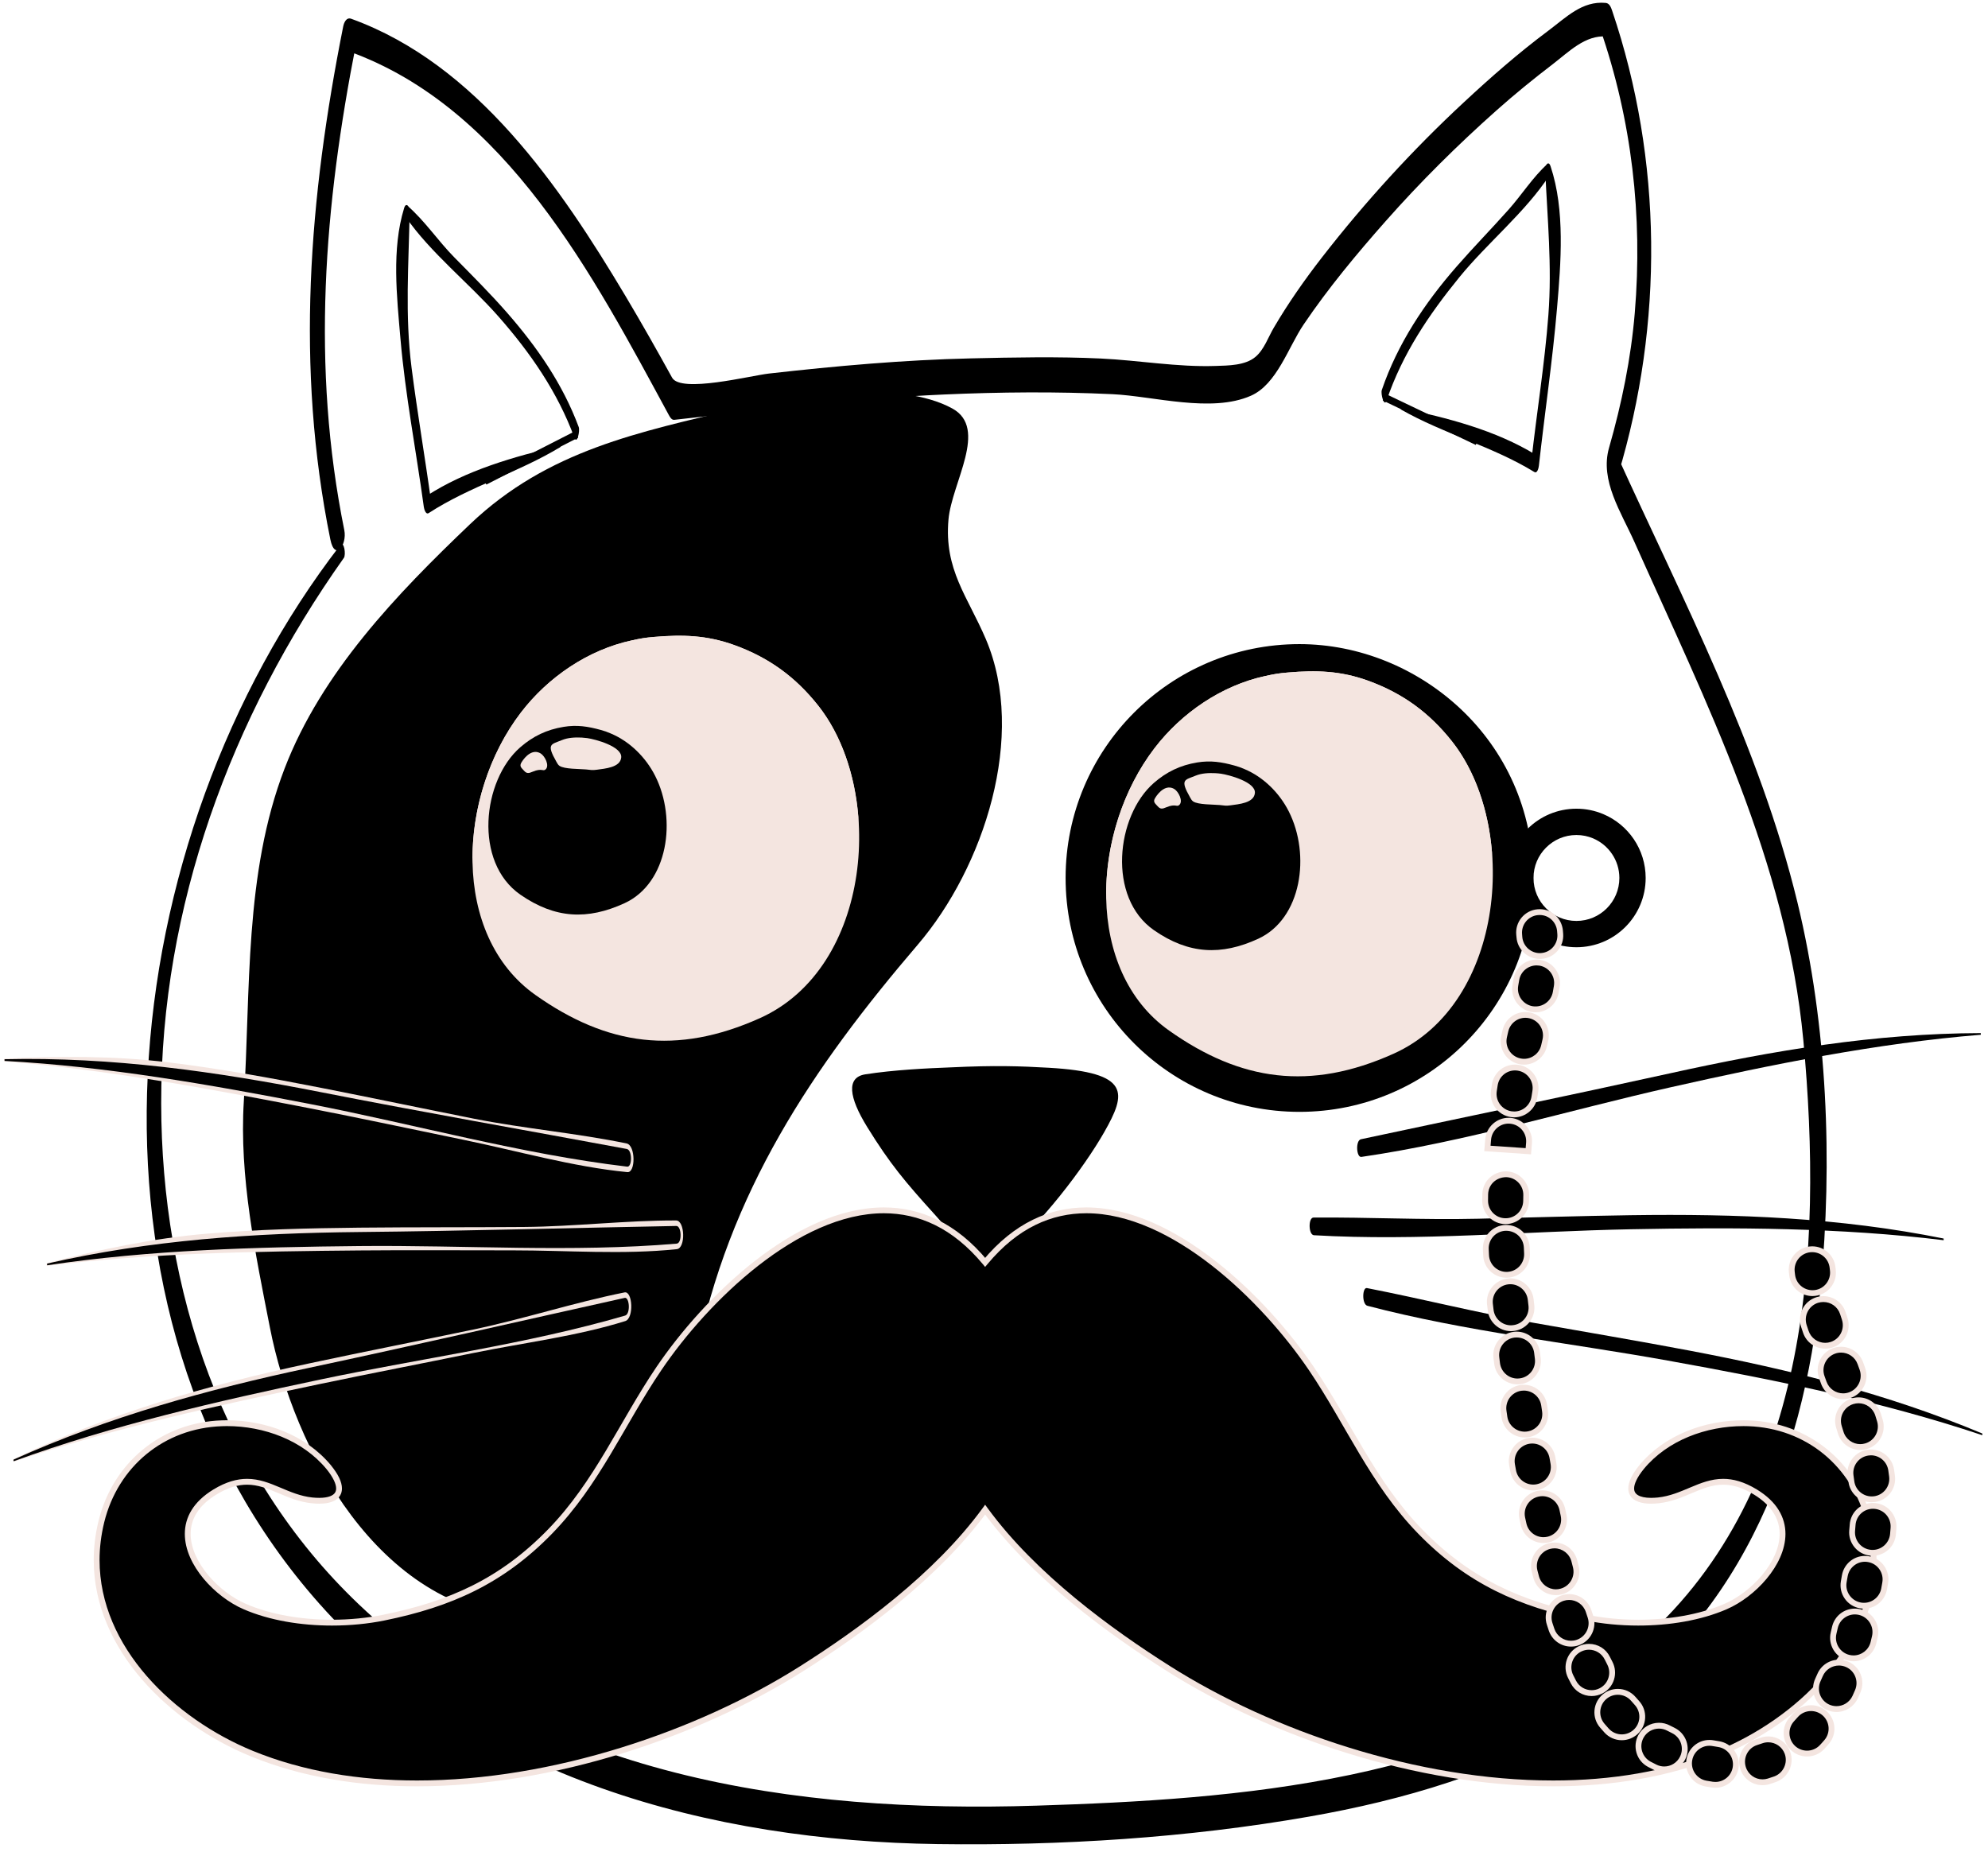 <svg xmlns="http://www.w3.org/2000/svg" xmlns:xlink="http://www.w3.org/1999/xlink" width="497" zoomAndPan="magnify" viewBox="0 0 372.75 347.25" height="463" preserveAspectRatio="xMidYMid meet" version="1.0"><defs><clipPath id="2fa1585b28"><path d="M 27 0.184 L 343 0.184 L 343 346 L 27 346 Z M 27 0.184 " clip-rule="nonzero"/></clipPath><clipPath id="89e19b8bf7"><path d="M 0.523 198 L 119 198 L 119 220 L 0.523 220 Z M 0.523 198 " clip-rule="nonzero"/></clipPath><clipPath id="a0ab26f53c"><path d="M 0.523 198 L 119 198 L 119 219 L 0.523 219 Z M 0.523 198 " clip-rule="nonzero"/></clipPath><clipPath id="432e140d1c"><path d="M 254 193 L 371.969 193 L 371.969 217 L 254 217 Z M 254 193 " clip-rule="nonzero"/></clipPath><clipPath id="b62f40d825"><path d="M 255 241 L 371.969 241 L 371.969 270 L 255 270 Z M 255 241 " clip-rule="nonzero"/></clipPath><clipPath id="588f71ddaf"><path d="M 210.57 169.711 L 223.574 169.711 L 223.574 183.059 L 210.57 183.059 Z M 210.57 169.711 " clip-rule="nonzero"/></clipPath><clipPath id="6d9b868173"><path d="M 217.07 169.711 L 230.078 169.711 L 230.078 183.059 L 217.07 183.059 Z M 217.07 169.711 " clip-rule="nonzero"/></clipPath><clipPath id="8aa286088d"><path d="M 224.508 173.75 L 237.512 173.75 L 237.512 187.094 L 224.508 187.094 Z M 224.508 173.75 " clip-rule="nonzero"/></clipPath><clipPath id="26ea19dd5f"><path d="M 231.324 173.75 L 244.328 173.75 L 244.328 187.094 L 231.324 187.094 Z M 231.324 173.75 " clip-rule="nonzero"/></clipPath><clipPath id="bbb9fb1755"><path d="M 241.934 173.105 L 254.941 173.105 L 254.941 186.449 L 241.934 186.449 Z M 241.934 173.105 " clip-rule="nonzero"/></clipPath><clipPath id="0c68b6cf61"><path d="M 248.438 169.711 L 261.441 169.711 L 261.441 183.059 L 248.438 183.059 Z M 248.438 169.711 " clip-rule="nonzero"/></clipPath><clipPath id="fd5b33fdd0"><path d="M 258.965 164.242 L 271.969 164.242 L 271.969 177.59 L 258.965 177.59 Z M 258.965 164.242 " clip-rule="nonzero"/></clipPath><clipPath id="b38c9e07fe"><path d="M 265.469 157.57 L 278.473 157.57 L 278.473 170.918 L 265.469 170.918 Z M 265.469 157.57 " clip-rule="nonzero"/></clipPath></defs><path fill="#000000" d="M 138.359 76.594 C 119.93 81.035 102.781 84.328 88.129 98.289 C 74.387 111.391 60.289 126.059 53.355 144.113 C 45.766 163.859 47.012 185.707 45.719 206.457 C 44.832 220.605 47.902 235.098 50.602 248.887 C 55.094 271.895 70.938 301.703 98.16 303.328 C 122.188 304.766 127.086 271.879 130.465 254.629 C 136.555 223.535 152.402 200.133 172.066 177.148 C 184.5 162.625 192.555 137.922 184.844 119.832 C 181.426 111.82 177.004 106.832 177.84 97.414 C 178.461 90.469 185.363 80.332 178.562 76.594 C 168.57 71.105 149.195 73.98 138.359 76.594 " fill-opacity="1" fill-rule="nonzero"/><g clip-path="url(#2fa1585b28)"><path fill="#000000" d="M 63.797 102.219 C 21.27 157.328 11.387 245.965 59.832 300.645 C 88.922 333.465 133.355 345.184 175.801 345.77 C 198.973 346.09 222.562 344.621 245.402 340.629 C 263.133 337.527 280.852 332.34 296.383 323.047 C 325.602 305.551 338.207 274.086 341.363 241.414 C 343.648 217.762 342.629 192.363 337.035 169.262 C 329.957 139.996 315.535 112.516 303.148 85.25 C 303.242 86.461 303.344 87.672 303.441 88.879 C 311.922 60.711 311.738 29.984 302.301 2.078 C 302.098 1.48 301.824 0.617 301.074 0.547 C 296.633 0.141 293.703 3.227 290.211 5.832 C 284.699 9.945 279.512 14.496 274.48 19.176 C 264.852 28.113 255.934 37.883 247.875 48.254 C 244.609 52.461 241.551 56.828 238.852 61.422 C 237.773 63.242 237.031 65.543 235.395 66.918 C 233.457 68.551 230.266 68.539 227.895 68.617 C 220.762 68.859 213.535 67.562 206.414 67.223 C 198.336 66.844 190.195 67.012 182.109 67.195 C 169.426 67.484 156.797 68.617 144.188 70.039 C 140.715 70.43 127.645 73.766 126.016 70.809 C 123.188 65.684 120.305 60.582 117.305 55.547 C 105.016 34.941 89.391 12.039 65.855 3.52 C 64.934 3.184 64.488 4.25 64.344 4.996 C 57.945 37.164 55.371 68.789 61.938 101.141 C 62.785 105.324 65.117 102.188 64.555 99.395 C 58.332 68.629 60.762 38.715 66.785 8.102 C 66.277 8.594 65.777 9.086 65.277 9.578 C 94.906 20.16 111.32 51.832 125.391 77.793 C 125.582 78.137 125.91 78.777 126.422 78.719 C 143.266 76.891 160.062 74.711 177.004 73.969 C 187.508 73.504 198.102 73.41 208.602 73.91 C 216.324 74.281 227.125 77.473 234.539 74.203 C 239.414 72.062 241.57 65.07 244.422 60.859 C 249.047 54.02 254.359 47.633 259.82 41.457 C 266.309 34.113 273.277 27.207 280.594 20.699 C 283.984 17.68 287.508 14.812 291.113 12.055 C 294.195 9.691 297.227 6.535 301.23 6.84 C 300.82 6.332 300.41 5.82 300.004 5.309 C 305.969 22.492 308.035 40.535 306.523 58.645 C 305.805 67.23 304.066 75.691 301.695 83.965 C 299.938 90.102 303.977 96.059 306.449 101.605 C 319.957 131.832 334.996 161.602 338.125 195.031 C 341.832 234.695 339.305 281.094 306.609 308.727 C 276.418 334.242 231.992 337.375 194.285 338.566 C 149.164 339.996 101.336 333.207 67.297 300.836 C 41.617 276.418 30.273 241.727 30.223 206.891 C 30.168 170.062 43.293 134.473 64.473 104.609 C 64.91 104 64.504 101.305 63.797 102.219 " fill-opacity="1" fill-rule="nonzero"/></g><path fill="#000000" d="M 196.66 200.207 C 191.27 199.898 186.609 199.734 178.297 200.133 C 173.828 200.301 167.523 200.609 162.238 201.441 C 158.652 202.008 159.145 205.723 162.605 211.324 C 166.871 218.238 169.773 221.664 175.188 227.641 C 183.117 236.406 182.777 239.551 187.602 235.73 C 195.129 229.754 203.359 218.754 207.039 212.285 C 211.215 204.953 212.078 201.094 196.66 200.207 " fill-opacity="1" fill-rule="nonzero"/><path fill="#000000" d="M 75.77 39.027 C 73.41 46.707 74.406 55.598 75.082 63.477 C 75.992 74.066 78.027 84.543 79.469 95.066 C 79.516 95.391 79.809 96.578 80.387 96.199 C 88.156 91.156 97.195 88.613 105.062 83.824 L 105.043 83.57 C 96.41 85.613 87.422 88.148 79.926 93.016 C 80.234 93.395 80.535 93.77 80.844 94.148 C 79.695 85.75 78.246 77.387 77.172 68.973 C 75.902 59.043 76.637 49.555 76.812 39.637 C 76.828 38.824 76.152 37.785 75.77 39.027 " fill-opacity="1" fill-rule="nonzero"/><path fill="#000000" d="M 76.039 40.637 C 80.734 47.43 87.949 53.078 93.445 59.328 C 99.438 66.129 104.555 73.523 107.699 82.07 C 108.203 83.434 108.77 80.777 108.512 80.074 C 105.508 72.012 100.738 65.121 95.109 58.672 C 91.934 55.039 88.5 51.625 85.117 48.188 C 82.086 45.102 79.617 41.363 76.371 38.559 C 75.812 38.078 75.793 40.277 76.039 40.637 " fill-opacity="1" fill-rule="nonzero"/><path fill="#000000" d="M 107.801 80.859 L 90.578 89.656 L 91.191 90.855 L 108.414 82.059 " fill-opacity="1" fill-rule="nonzero"/><path fill="#000000" d="M 289.727 31.863 C 290.133 41.066 291.02 49.801 290.324 59.047 C 289.633 68.223 288.137 77.324 287.125 86.469 C 287.41 86.078 287.699 85.684 287.984 85.289 C 280.371 80.629 271.34 78.332 262.668 76.508 L 262.656 76.77 C 270.664 81.344 279.773 83.656 287.68 88.496 C 288.277 88.863 288.508 87.629 288.543 87.316 C 289.633 77.457 291.098 67.648 291.945 57.762 C 292.672 49.266 293.477 39.41 290.738 31.199 C 290.324 29.945 289.695 31.086 289.727 31.863 " fill-opacity="1" fill-rule="nonzero"/><path fill="#000000" d="M 290.125 30.762 C 287.375 33.258 285.344 36.512 282.871 39.289 C 279.656 42.902 276.27 46.359 273.09 50.004 C 267.09 56.875 262.051 64.453 259.09 73.125 C 258.844 73.836 259.531 76.465 259.996 75.07 C 262.934 66.387 267.895 59.02 273.641 51.969 C 278.918 45.492 286.039 39.773 290.555 32.824 C 290.793 32.453 290.676 30.266 290.125 30.762 " fill-opacity="1" fill-rule="nonzero"/><path fill="#000000" d="M 259.262 75.086 L 276.703 83.426 L 277.285 82.211 L 259.844 73.875 " fill-opacity="1" fill-rule="nonzero"/><g clip-path="url(#89e19b8bf7)"><path fill="#f4e5e0" d="M 0.859 199.023 C 19.973 200.531 39.316 204.156 58.133 207.816 C 67.703 209.68 77.23 211.727 86.777 213.688 C 96.887 215.758 107.379 218.781 117.629 219.777 C 119.203 219.934 119.18 214.75 117.496 214.402 C 108.07 212.453 98.359 211.633 88.871 209.758 C 79.32 207.863 69.789 205.852 60.23 203.977 C 50.738 202.117 41.207 200.363 31.602 199.195 C 21.219 197.941 11.262 198.016 0.848 198.508 C 0.691 198.52 0.703 199.012 0.859 199.023 " fill-opacity="1" fill-rule="nonzero"/></g><path fill="#f4e5e0" d="M 2.637 274.059 C 21.227 267.766 40.949 263.504 60.145 259.473 C 69.684 257.473 79.266 255.629 88.82 253.676 C 98.168 251.773 108.152 250.547 117.242 247.703 C 118.887 247.191 118.625 242.023 117.105 242.328 C 107.598 244.23 98.258 247.301 88.719 249.297 C 78.48 251.441 68.223 253.449 57.992 255.637 C 38.613 259.781 20.457 265.023 2.562 273.566 C 2.43 273.625 2.465 274.113 2.637 274.059 " fill-opacity="1" fill-rule="nonzero"/><path fill="#f4e5e0" d="M 8.844 237.344 C 28.105 234.934 48.051 234.637 67.457 234.461 C 77.016 234.375 86.582 234.453 96.145 234.445 C 106.238 234.441 116.891 235.281 126.906 234.219 C 128.582 234.043 128.438 228.844 126.773 228.84 C 117.297 228.816 107.762 229.984 98.246 230.059 C 87.945 230.141 77.645 230.086 67.348 230.188 C 57.848 230.289 48.336 230.512 38.867 231.309 C 28.535 232.188 18.848 234.281 8.832 236.828 C 8.672 236.867 8.691 237.359 8.844 237.344 " fill-opacity="1" fill-rule="nonzero"/><g clip-path="url(#a0ab26f53c)"><path fill="#000000" d="M 0.859 198.926 C 20.027 199.973 39.289 203.348 58.109 207 C 77.828 210.824 97.652 216.379 117.602 218.75 C 118.547 218.859 118.582 215.629 117.52 215.434 C 98.434 211.883 79.32 208.555 60.254 204.801 C 40.48 200.906 21.031 198.145 0.852 198.609 L 0.859 198.926 " fill-opacity="1" fill-rule="nonzero"/></g><path fill="#000000" d="M 2.621 273.965 C 21.184 267.195 40.816 262.723 60.121 258.652 C 79.027 254.672 98.664 252.074 117.215 246.672 C 118.258 246.367 118.031 243.156 117.133 243.355 C 97.438 247.73 77.77 252.246 58.016 256.457 C 38.855 260.535 20.457 265.609 2.574 273.664 C 2.496 273.699 2.512 274 2.621 273.965 " fill-opacity="1" fill-rule="nonzero"/><path fill="#000000" d="M 8.844 237.242 C 28.113 234.355 47.969 233.828 67.434 233.637 C 87.117 233.441 107.266 234.855 126.883 233.184 C 127.918 233.094 127.816 229.855 126.801 229.871 C 106.996 230.234 87.199 230.816 67.371 231.008 C 47.516 231.203 28.219 232.484 8.832 236.926 L 8.844 237.242 " fill-opacity="1" fill-rule="nonzero"/><g clip-path="url(#432e140d1c)"><path fill="#000000" d="M 371.395 193.707 C 351.562 193.766 332.582 196.949 313.25 201.223 C 293.91 205.484 274.531 209.48 255.18 213.609 C 254.133 213.832 254.309 217.062 255.262 216.922 C 274.754 214.09 294.102 208.184 313.312 203.852 C 332.363 199.555 351.922 195.602 371.406 194.02 L 371.395 193.707 " fill-opacity="1" fill-rule="nonzero"/></g><g clip-path="url(#b62f40d825)"><path fill="#000000" d="M 371.648 268.773 C 353.867 261.336 335.727 256.836 316.812 253.246 C 307.055 251.398 297.262 249.75 287.48 248.016 C 277.004 246.152 266.723 243.547 256.301 241.516 C 255.41 241.344 255.332 244.559 256.383 244.836 C 274.715 249.641 294.051 251.75 312.699 255.109 C 332.453 258.66 352.562 262.695 371.621 269.082 C 371.727 269.113 371.734 268.809 371.648 268.773 " fill-opacity="1" fill-rule="nonzero"/></g><path fill="#000000" d="M 364.43 232.227 C 344.914 228.293 325.605 227.57 305.727 227.852 C 296.164 227.992 286.609 228.301 277.047 228.516 C 266.773 228.754 256.539 228.211 246.285 228.293 C 245.273 228.301 245.32 231.543 246.367 231.609 C 266.004 232.758 286.125 230.863 305.797 230.488 C 325.234 230.113 345.113 230.168 364.438 232.543 L 364.43 232.227 " fill-opacity="1" fill-rule="nonzero"/><path fill="#f4e5e0" d="M 97.133 159.719 C 102.645 169.777 114.777 176.973 125.477 180.215 C 134.82 183.047 153.336 184.418 158.105 173.562 C 158.332 173.062 157.832 172.141 157.316 172.016 C 151.898 170.785 146.641 172.895 141.152 173.352 C 135.875 173.797 130.797 173.621 125.578 172.746 C 119.84 171.773 114.379 169.559 109.289 166.793 C 104.742 164.328 101.836 160.066 97.543 157.344 C 96.203 156.496 96.93 159.352 97.133 159.719 " fill-opacity="1" fill-rule="nonzero"/><path fill="#000000" d="M 275.211 161.875 C 269.367 171.742 257.008 178.531 246.215 181.422 C 236.781 183.941 218.223 184.699 213.812 173.695 C 213.609 173.188 214.141 172.285 214.664 172.18 C 220.109 171.121 225.293 173.41 230.762 174.051 C 236.023 174.668 241.113 174.66 246.355 173.953 C 252.121 173.168 257.66 171.137 262.828 168.551 C 267.449 166.23 270.5 162.062 274.879 159.492 C 276.254 158.68 275.426 161.516 275.211 161.875 " fill-opacity="1" fill-rule="nonzero"/><path fill="#000000" d="M 284.516 164.621 L 281.547 164.621 C 281.547 175.102 277.309 184.562 270.441 191.434 C 263.574 198.297 254.113 202.535 243.645 202.535 C 233.164 202.535 223.707 198.297 216.84 191.434 C 209.973 184.562 205.742 175.102 205.734 164.621 C 205.742 154.141 209.973 144.684 216.84 137.812 C 223.707 130.949 233.164 126.715 243.645 126.711 C 253.211 126.703 262.738 130.582 269.816 137.27 C 276.898 143.965 281.535 153.363 281.547 164.621 L 287.48 164.621 C 287.492 151.688 282.066 140.645 273.895 132.949 C 265.715 125.242 254.812 120.777 243.645 120.773 C 219.426 120.773 199.801 140.402 199.801 164.621 C 199.801 188.844 219.426 208.473 243.645 208.477 C 267.855 208.473 287.48 188.844 287.48 164.621 L 284.516 164.621 " fill-opacity="1" fill-rule="nonzero"/><path fill="#000000" d="M 298.711 157.199 C 300.152 157.805 301.387 158.832 302.254 160.121 C 303.125 161.406 303.629 162.945 303.633 164.621 C 303.629 166.852 302.734 168.852 301.273 170.316 C 299.809 171.777 297.812 172.676 295.578 172.676 C 293.344 172.676 291.348 171.777 289.887 170.316 C 288.426 168.855 287.531 166.852 287.531 164.621 C 287.531 162.387 288.426 160.391 289.887 158.926 C 291.348 157.469 293.344 156.566 295.578 156.566 C 296.699 156.566 297.75 156.793 298.719 157.199 L 300.633 152.656 C 299.082 152 297.371 151.633 295.578 151.633 C 288.402 151.633 282.598 157.449 282.598 164.621 C 282.598 171.793 288.402 177.605 295.578 177.609 C 302.754 177.609 308.562 171.793 308.562 164.621 C 308.562 161.941 307.742 159.43 306.344 157.359 C 304.941 155.285 302.969 153.645 300.633 152.656 L 298.711 157.199 " fill-opacity="1" fill-rule="nonzero"/><path fill="#000000" d="M 350.422 285.309 C 347.793 274.637 338.938 267.234 327.809 266.867 C 320.43 266.629 312.594 269.293 307.785 275.105 C 304.098 279.672 305.984 281.84 310.91 281.324 C 317.531 280.633 321.207 274.945 329.109 279.738 C 339.949 286.309 331.379 297.824 323.559 301.227 C 315.91 304.543 305.582 304.957 297.465 303.309 C 284.973 300.77 275.34 296.465 266.297 287.176 C 257.414 278.047 252.898 266.988 245.875 256.605 C 233.406 238.195 204.602 212.738 184.711 236.695 C 164.824 212.738 136.023 238.195 123.551 256.605 C 116.523 266.988 112.016 278.047 103.129 287.176 C 94.086 296.465 84.449 300.77 71.961 303.309 C 63.844 304.957 53.512 304.543 45.867 301.227 C 38.047 297.824 29.477 286.309 40.32 279.738 C 48.223 274.945 51.891 280.633 58.512 281.324 C 63.441 281.84 65.336 279.672 61.641 275.105 C 56.832 269.293 48.996 266.629 41.617 266.867 C 30.488 267.234 21.633 274.637 19.008 285.309 C 14.129 305.148 30.215 321.844 47.227 328.812 C 78.988 341.809 122.809 330.289 150.301 312.887 C 161.18 306.008 175.57 295.594 184.711 283.062 C 193.855 295.594 208.246 306.008 219.121 312.887 C 246.617 330.289 290.438 341.809 322.195 328.812 C 339.207 321.844 355.301 305.148 350.422 285.309 " fill-opacity="1" fill-rule="nonzero"/><path fill="#f4e5e0" d="M 350.422 285.309 L 350.953 285.176 C 348.273 274.285 339.195 266.688 327.828 266.32 C 327.516 266.312 327.203 266.305 326.898 266.305 C 319.656 266.305 312.105 269.027 307.363 274.75 L 307.359 274.758 C 306 276.453 305.312 277.859 305.305 279.09 C 305.305 279.555 305.41 279.988 305.629 280.367 C 305.953 280.934 306.504 281.336 307.176 281.578 C 307.844 281.832 308.648 281.945 309.566 281.945 C 310.008 281.945 310.473 281.918 310.965 281.867 C 313.418 281.613 315.449 280.707 317.371 279.902 C 319.293 279.09 321.09 278.379 323.102 278.383 C 324.758 278.383 326.586 278.852 328.828 280.207 C 330.602 281.285 331.812 282.484 332.582 283.73 C 333.344 284.977 333.68 286.277 333.68 287.617 C 333.684 290.215 332.379 292.953 330.414 295.316 C 328.445 297.676 325.836 299.641 323.344 300.723 C 318.629 302.77 312.828 303.703 307.18 303.703 C 303.836 303.703 300.551 303.375 297.57 302.77 C 285.141 300.242 275.656 295.992 266.688 286.793 C 257.891 277.766 253.391 266.75 246.328 256.297 C 241.871 249.723 235.367 242.273 227.902 236.449 C 220.445 230.625 212.02 226.402 203.695 226.395 C 196.871 226.391 190.152 229.277 184.293 236.344 L 184.711 236.695 L 185.137 236.344 C 179.277 229.277 172.555 226.391 165.727 226.395 C 157.402 226.398 148.98 230.625 141.52 236.441 C 134.059 242.273 127.555 249.723 123.098 256.297 C 116.035 266.75 111.535 277.766 102.734 286.793 C 93.77 295.992 84.281 300.242 71.852 302.77 C 68.875 303.375 65.586 303.703 62.246 303.703 C 56.594 303.703 50.793 302.77 46.09 300.723 C 43.59 299.641 40.98 297.676 39.016 295.316 C 37.047 292.957 35.746 290.215 35.746 287.617 C 35.75 286.277 36.078 284.977 36.848 283.727 C 37.613 282.477 38.824 281.285 40.602 280.211 C 42.84 278.852 44.672 278.383 46.324 278.383 C 48.336 278.383 50.133 279.09 52.051 279.902 C 53.969 280.707 56.004 281.613 58.457 281.867 C 58.949 281.918 59.418 281.945 59.855 281.945 C 61.082 281.945 62.105 281.746 62.875 281.285 C 63.262 281.051 63.578 280.742 63.793 280.367 C 64.012 279.992 64.117 279.555 64.117 279.09 C 64.109 277.859 63.43 276.453 62.062 274.758 L 62.059 274.75 C 57.316 269.027 49.766 266.305 42.531 266.301 C 42.219 266.301 41.906 266.305 41.594 266.32 C 30.234 266.688 21.148 274.285 18.477 285.176 C 17.863 287.672 17.574 290.125 17.574 292.516 C 17.574 300.98 21.191 308.656 26.672 314.961 C 32.152 321.27 39.492 326.23 47.02 329.316 C 56.598 333.234 67.246 334.938 78.199 334.938 C 103.871 334.934 131.23 325.598 150.594 313.348 C 161.496 306.445 175.934 296.016 185.152 283.383 L 184.711 283.062 L 184.273 283.383 C 193.492 296.016 207.926 306.445 218.828 313.348 C 238.191 325.598 265.555 334.934 291.223 334.938 C 302.176 334.938 312.824 333.234 322.402 329.316 C 329.934 326.23 337.273 321.27 342.754 314.961 C 348.234 308.656 351.852 300.98 351.852 292.508 C 351.852 290.117 351.562 287.672 350.953 285.176 L 350.422 285.309 L 349.891 285.438 C 350.484 287.848 350.758 290.211 350.758 292.508 C 350.758 300.66 347.281 308.086 341.926 314.242 C 336.582 320.406 329.367 325.281 321.992 328.305 C 312.574 332.156 302.066 333.844 291.223 333.844 C 265.816 333.852 238.594 324.57 219.414 312.422 C 208.562 305.559 194.223 295.172 185.152 282.742 L 184.711 282.137 L 184.273 282.742 C 175.207 295.172 160.859 305.559 150.012 312.422 C 130.832 324.57 103.605 333.852 78.199 333.844 C 67.359 333.844 56.852 332.156 47.438 328.305 C 40.055 325.281 32.844 320.402 27.496 314.242 C 22.145 308.086 18.668 300.66 18.668 292.516 C 18.668 290.215 18.949 287.852 19.539 285.438 C 22.113 274.992 30.746 267.781 41.637 267.414 C 41.93 267.398 42.227 267.395 42.531 267.395 C 49.504 267.395 56.742 270.039 61.219 275.453 L 61.641 275.105 L 61.215 275.449 C 62.512 277.039 63.035 278.305 63.027 279.09 C 63.027 279.391 62.961 279.621 62.852 279.82 C 62.68 280.121 62.371 280.367 61.871 280.559 C 61.367 280.746 60.688 280.852 59.855 280.852 C 59.457 280.852 59.027 280.828 58.57 280.785 C 56.328 280.547 54.406 279.707 52.477 278.895 C 50.547 278.082 48.598 277.289 46.324 277.289 C 44.453 277.289 42.398 277.836 40.035 279.27 C 38.137 280.422 36.789 281.734 35.914 283.156 C 35.039 284.574 34.652 286.094 34.656 287.617 C 34.656 290.586 36.102 293.523 38.176 296.016 C 40.254 298.504 42.977 300.562 45.652 301.727 C 50.547 303.852 56.477 304.797 62.246 304.797 C 65.656 304.797 69.012 304.465 72.07 303.848 C 84.621 301.297 94.402 296.93 103.516 287.559 C 112.492 278.324 117.012 267.227 124.004 256.906 C 128.395 250.422 134.84 243.043 142.191 237.305 C 149.543 231.562 157.781 227.484 165.727 227.488 C 172.238 227.496 178.586 230.184 184.293 237.043 L 184.711 237.551 L 185.137 237.043 C 190.836 230.184 197.184 227.496 203.695 227.488 C 211.641 227.484 219.887 231.562 227.23 237.305 C 234.582 243.043 241.031 250.43 245.422 256.906 C 252.41 267.227 256.93 278.324 265.906 287.559 C 275.023 296.93 284.805 301.297 297.352 303.848 C 300.41 304.465 303.77 304.797 307.18 304.797 C 312.949 304.797 318.875 303.852 323.777 301.727 C 326.449 300.562 329.172 298.504 331.246 296.012 C 333.32 293.523 334.766 290.578 334.773 287.617 C 334.773 286.094 334.383 284.574 333.512 283.156 C 332.637 281.734 331.289 280.422 329.391 279.27 C 327.023 277.832 324.969 277.285 323.102 277.289 C 320.824 277.289 318.875 278.082 316.945 278.895 C 315.012 279.707 313.098 280.547 310.852 280.785 C 310.395 280.828 309.965 280.852 309.566 280.852 C 308.457 280.852 307.617 280.656 307.113 280.344 C 306.863 280.191 306.691 280.02 306.578 279.82 C 306.461 279.621 306.398 279.391 306.398 279.09 C 306.387 278.305 306.91 277.039 308.207 275.449 L 307.785 275.105 L 308.203 275.453 C 312.68 270.035 319.922 267.395 326.898 267.398 C 327.195 267.398 327.492 267.402 327.793 267.414 C 338.68 267.781 347.309 274.992 349.891 285.438 L 350.422 285.309 " fill-opacity="1" fill-rule="nonzero"/><path fill="#000000" d="M 288.711 179.258 C 286.703 179.258 285.023 177.684 284.883 175.684 L 284.844 175.227 C 284.75 174.207 285.055 173.211 285.711 172.414 C 286.367 171.625 287.289 171.137 288.309 171.035 C 288.441 171.023 288.566 171.02 288.695 171.02 C 290.676 171.02 292.312 172.516 292.5 174.496 L 292.551 175.137 C 292.621 176.164 292.293 177.156 291.625 177.934 C 290.945 178.711 290.012 179.176 288.984 179.246 L 288.711 179.258 " fill-opacity="1" fill-rule="nonzero"/><path fill="#f4e5e0" d="M 288.695 170.473 C 288.547 170.473 288.402 170.48 288.254 170.496 C 287.094 170.602 286.035 171.164 285.285 172.066 C 284.539 172.977 284.188 174.113 284.301 175.285 L 284.344 175.734 C 284.5 178.008 286.422 179.805 288.711 179.805 C 288.832 179.805 288.945 179.797 289.07 179.785 C 290.191 179.707 291.262 179.176 292.031 178.289 C 292.805 177.402 293.18 176.27 293.094 175.098 L 293.043 174.465 C 292.824 172.18 290.961 170.473 288.695 170.473 Z M 288.695 171.566 C 290.379 171.566 291.793 172.848 291.953 174.547 L 292.004 175.176 C 292.137 176.996 290.766 178.574 288.949 178.699 L 288.711 178.711 C 287 178.711 285.551 177.379 285.426 175.641 L 285.391 175.176 C 285.219 173.367 286.547 171.75 288.363 171.582 C 288.473 171.57 288.586 171.566 288.695 171.566 " fill-opacity="1" fill-rule="nonzero"/><path fill="#000000" d="M 287.922 189.262 C 287.691 189.262 287.469 189.238 287.234 189.195 C 285.137 188.816 283.75 186.805 284.129 184.719 L 284.309 183.688 C 284.617 181.824 286.211 180.469 288.109 180.469 C 288.309 180.469 288.516 180.484 288.719 180.516 C 289.734 180.684 290.625 181.234 291.227 182.066 C 291.828 182.902 292.066 183.918 291.895 184.938 L 291.695 186.098 C 291.363 187.934 289.777 189.262 287.922 189.262 Z M 285.766 199.074 C 285.473 199.074 285.184 199.047 284.91 198.98 C 282.848 198.508 281.551 196.449 282.016 194.383 L 282.266 193.285 C 282.672 191.523 284.207 190.293 286 190.293 C 286.293 190.293 286.586 190.332 286.871 190.398 C 287.871 190.625 288.723 191.23 289.266 192.102 C 289.812 192.973 289.984 194.004 289.758 195.004 L 289.512 196.078 C 289.121 197.812 287.547 199.074 285.766 199.074 Z M 283.91 208.953 C 283.719 208.953 283.52 208.941 283.32 208.906 C 281.234 208.59 279.789 206.629 280.102 204.531 L 280.277 203.402 C 280.574 201.523 282.164 200.16 284.059 200.16 C 284.262 200.16 284.465 200.176 284.672 200.207 C 285.688 200.367 286.578 200.914 287.184 201.746 C 287.785 202.578 288.031 203.59 287.871 204.605 L 287.703 205.684 C 287.422 207.547 285.793 208.953 283.91 208.953 Z M 278.895 215.332 L 279.035 213.648 C 279.207 211.676 280.879 210.137 282.836 210.137 C 282.961 210.137 283.078 210.141 283.203 210.148 C 285.309 210.336 286.871 212.207 286.691 214.312 L 286.566 215.859 Z M 282.266 228.977 C 280.141 228.953 278.434 227.207 278.461 225.086 L 278.484 223.93 C 278.527 221.82 280.215 220.207 282.391 220.172 C 284.531 220.227 286.211 221.988 286.168 224.105 L 286.145 225.184 C 286.121 227.27 284.395 228.977 282.305 228.977 Z M 282.48 239.027 C 280.43 239.027 278.746 237.43 278.641 235.383 L 278.586 234.223 C 278.5 232.105 280.152 230.312 282.273 230.227 L 282.398 230.227 C 284.488 230.227 286.191 231.844 286.277 233.914 L 286.32 234.988 C 286.371 236.016 286.023 236.996 285.336 237.758 C 284.648 238.523 283.703 238.969 282.68 239.023 Z M 283.309 249.047 C 281.316 249.047 279.633 247.488 279.484 245.492 L 279.363 244.504 C 279.254 243.477 279.551 242.477 280.195 241.676 C 280.84 240.875 281.758 240.379 282.773 240.27 C 282.914 240.254 283.055 240.242 283.191 240.242 C 285.125 240.242 286.801 241.758 287.008 243.684 L 287.148 244.898 C 287.223 245.926 286.902 246.922 286.23 247.699 C 285.562 248.48 284.633 248.953 283.605 249.031 C 283.516 249.039 283.41 249.047 283.309 249.047 Z M 342.23 252.324 C 340.574 252.324 339.109 251.273 338.586 249.699 L 338.227 248.613 C 337.574 246.582 338.688 244.414 340.703 243.762 C 341.086 243.641 341.488 243.582 341.887 243.582 C 343.559 243.582 345.027 244.648 345.543 246.238 L 345.879 247.266 C 346.551 249.281 345.457 251.461 343.445 252.133 C 343.051 252.262 342.645 252.324 342.23 252.324 Z M 284.52 259.023 C 282.582 259.023 280.941 257.57 280.707 255.648 L 280.57 254.559 C 280.305 252.457 281.793 250.527 283.895 250.258 C 284.059 250.238 284.215 250.23 284.367 250.23 C 286.301 250.23 287.945 251.672 288.195 253.582 L 288.336 254.715 C 288.457 255.738 288.176 256.75 287.547 257.559 C 286.914 258.363 286 258.879 284.984 258.996 C 284.828 259.02 284.676 259.023 284.52 259.023 Z M 345.578 261.805 C 343.965 261.805 342.512 260.785 341.961 259.262 L 341.586 258.215 C 340.871 256.223 341.906 254.012 343.902 253.293 C 344.316 253.145 344.754 253.066 345.199 253.066 C 346.816 253.066 348.27 254.09 348.82 255.605 L 349.199 256.664 C 349.543 257.629 349.496 258.676 349.055 259.605 C 348.613 260.531 347.84 261.238 346.875 261.578 C 346.457 261.73 346.02 261.805 345.578 261.805 Z M 285.879 268.984 C 283.988 268.984 282.355 267.57 282.078 265.695 L 281.922 264.59 C 281.613 262.492 283.074 260.535 285.168 260.23 C 285.359 260.207 285.539 260.188 285.719 260.188 C 287.621 260.188 289.258 261.605 289.527 263.48 L 289.688 264.586 C 289.84 265.598 289.582 266.609 288.969 267.438 C 288.359 268.262 287.461 268.797 286.438 268.945 C 286.262 268.973 286.066 268.984 285.879 268.984 Z M 348.801 271.328 C 347.105 271.328 345.59 270.191 345.117 268.566 L 344.805 267.555 C 344.504 266.582 344.594 265.539 345.066 264.629 C 345.547 263.719 346.348 263.047 347.324 262.742 C 347.699 262.625 348.09 262.559 348.484 262.559 C 350.168 262.559 351.641 263.648 352.145 265.262 L 352.488 266.387 C 352.777 267.379 352.664 268.418 352.172 269.32 C 351.688 270.219 350.871 270.879 349.887 271.168 C 349.516 271.273 349.156 271.328 348.801 271.328 Z M 287.484 278.91 C 285.617 278.91 284.027 277.57 283.699 275.73 L 283.508 274.625 C 283.145 272.543 284.547 270.543 286.629 270.176 C 286.859 270.133 287.086 270.117 287.305 270.117 C 289.172 270.117 290.758 271.453 291.082 273.301 L 291.273 274.395 C 291.641 276.477 290.246 278.48 288.156 278.852 C 287.934 278.891 287.707 278.91 287.484 278.91 Z M 350.941 281.133 C 349.012 281.133 347.371 279.688 347.133 277.77 L 346.988 276.727 C 346.84 275.715 347.094 274.707 347.711 273.879 C 348.32 273.059 349.219 272.52 350.234 272.375 C 350.426 272.344 350.613 272.328 350.801 272.328 C 352.691 272.328 354.324 273.742 354.594 275.625 L 354.758 276.797 C 354.887 277.82 354.613 278.832 353.98 279.645 C 353.352 280.453 352.445 280.969 351.43 281.094 C 351.266 281.117 351.102 281.133 350.941 281.133 Z M 289.41 288.77 C 287.605 288.77 286.027 287.488 285.652 285.723 L 285.422 284.637 C 284.984 282.559 286.309 280.512 288.379 280.074 C 288.648 280.02 288.922 279.988 289.195 279.988 C 290.992 279.988 292.562 281.266 292.938 283.031 L 293.176 284.129 C 293.613 286.203 292.281 288.25 290.211 288.688 C 289.934 288.742 289.668 288.77 289.41 288.77 Z M 351.113 291.164 C 350.988 291.164 350.863 291.152 350.746 291.141 C 349.734 291.051 348.809 290.562 348.152 289.777 C 347.492 288.984 347.188 287.988 347.281 286.965 L 347.367 285.926 C 347.504 283.891 349.137 282.355 351.16 282.355 L 351.469 282.367 C 353.574 282.512 355.176 284.348 355.031 286.469 C 355.031 286.469 354.965 287.348 354.938 287.664 C 354.754 289.66 353.109 291.164 351.113 291.164 Z M 291.734 298.547 C 289.992 298.547 288.465 297.367 288.023 295.676 L 287.734 294.578 C 287.215 292.52 288.457 290.422 290.508 289.898 C 290.82 289.816 291.145 289.77 291.473 289.77 C 293.219 289.77 294.746 290.965 295.184 292.668 L 295.457 293.727 C 295.719 294.715 295.578 295.75 295.059 296.637 C 294.543 297.523 293.707 298.156 292.715 298.414 C 292.406 298.5 292.07 298.547 291.734 298.547 Z M 349.496 301.082 C 349.273 301.082 349.043 301.059 348.816 301.02 C 347.812 300.84 346.934 300.281 346.34 299.441 C 345.75 298.602 345.523 297.578 345.703 296.566 L 345.902 295.445 C 346.234 293.613 347.82 292.285 349.672 292.285 C 349.902 292.285 350.137 292.305 350.371 292.348 C 351.379 292.531 352.258 293.098 352.844 293.938 C 353.43 294.781 353.652 295.805 353.465 296.816 L 353.27 297.898 C 352.949 299.738 351.359 301.082 349.496 301.082 Z M 294.566 308.195 C 292.906 308.195 291.445 307.137 290.918 305.562 L 290.566 304.488 C 290.242 303.512 290.32 302.473 290.781 301.555 C 291.246 300.637 292.035 299.957 293.012 299.637 C 293.402 299.508 293.805 299.445 294.207 299.445 C 295.875 299.445 297.344 300.508 297.863 302.086 L 298.215 303.133 C 298.883 305.145 297.789 307.324 295.781 307.996 C 295.398 308.125 294.984 308.195 294.566 308.195 Z M 347.539 310.941 C 347.246 310.941 346.938 310.898 346.625 310.828 C 344.57 310.328 343.301 308.242 343.801 306.188 L 344.043 305.156 C 344.438 303.395 345.984 302.16 347.793 302.16 C 348.074 302.16 348.355 302.191 348.637 302.258 C 350.699 302.723 352.008 304.781 351.547 306.852 L 351.273 308 C 350.855 309.734 349.316 310.941 347.539 310.941 Z M 298.438 317.465 C 296.992 317.465 295.68 316.672 295.023 315.391 C 294.84 315.039 294.66 314.684 294.484 314.324 C 294.027 313.402 293.961 312.359 294.289 311.387 C 294.621 310.41 295.305 309.629 296.227 309.176 C 296.766 308.91 297.336 308.777 297.93 308.777 C 299.402 308.777 300.723 309.598 301.375 310.918 L 301.848 311.852 C 302.316 312.762 302.406 313.801 302.102 314.781 C 301.789 315.758 301.117 316.559 300.207 317.031 C 299.664 317.316 299.051 317.465 298.438 317.465 Z M 344.344 320.453 C 343.781 320.453 343.238 320.332 342.723 320.094 C 340.797 319.199 339.961 316.906 340.855 314.98 C 340.992 314.688 341.133 314.387 341.258 314.086 C 341.863 312.664 343.254 311.746 344.801 311.746 C 345.32 311.746 345.82 311.844 346.301 312.047 C 347.246 312.445 347.977 313.191 348.359 314.145 C 348.75 315.098 348.738 316.141 348.34 317.09 C 348.172 317.473 348.004 317.848 347.832 318.227 C 347.199 319.582 345.832 320.453 344.344 320.453 Z M 304.082 325.75 C 303 325.75 301.961 325.289 301.234 324.484 C 300.957 324.176 300.684 323.863 300.41 323.551 C 299.746 322.766 299.43 321.773 299.512 320.75 C 299.598 319.727 300.07 318.793 300.859 318.129 C 301.555 317.543 302.434 317.219 303.348 317.219 C 304.477 317.219 305.543 317.715 306.273 318.574 C 306.488 318.824 306.707 319.074 306.93 319.316 C 308.352 320.883 308.234 323.32 306.668 324.75 C 305.953 325.395 305.035 325.75 304.082 325.75 Z M 338.824 328.801 C 337.844 328.801 336.914 328.434 336.199 327.762 C 335.449 327.062 335.016 326.113 334.984 325.082 C 334.949 324.059 335.312 323.078 336.02 322.328 C 336.227 322.102 336.438 321.871 336.641 321.633 C 337.375 320.773 338.445 320.281 339.574 320.281 C 340.488 320.281 341.367 320.602 342.055 321.191 C 343.672 322.57 343.871 325.004 342.492 326.609 C 342.215 326.945 341.922 327.266 341.629 327.582 C 340.887 328.367 339.895 328.801 338.824 328.801 Z M 312.047 331.762 C 311.473 331.762 310.902 331.637 310.391 331.387 C 309.996 331.203 309.613 331.004 309.234 330.801 C 308.32 330.309 307.668 329.492 307.371 328.508 C 307.078 327.523 307.188 326.488 307.676 325.586 C 308.344 324.344 309.641 323.57 311.059 323.57 C 311.691 323.57 312.32 323.727 312.879 324.031 C 313.145 324.172 313.422 324.32 313.703 324.445 C 314.633 324.895 315.332 325.672 315.676 326.645 C 316.016 327.609 315.961 328.652 315.52 329.574 C 314.879 330.91 313.516 331.762 312.047 331.762 Z M 330.477 334.18 C 328.773 334.18 327.297 333.078 326.805 331.441 C 326.504 330.457 326.609 329.418 327.098 328.512 C 327.578 327.609 328.387 326.945 329.375 326.652 C 329.656 326.566 329.938 326.473 330.215 326.371 C 330.645 326.215 331.09 326.137 331.547 326.137 C 333.145 326.137 334.594 327.145 335.148 328.648 C 335.879 330.637 334.859 332.852 332.875 333.586 C 332.445 333.742 332.02 333.883 331.59 334.016 C 331.23 334.125 330.855 334.18 330.477 334.18 Z M 321.641 334.664 C 321.453 334.664 321.266 334.648 321.07 334.621 C 320.668 334.562 320.254 334.496 319.832 334.414 C 318.824 334.23 317.949 333.66 317.371 332.816 C 316.789 331.969 316.566 330.945 316.754 329.938 C 317.09 328.109 318.672 326.789 320.508 326.789 C 320.75 326.789 320.992 326.809 321.238 326.859 C 321.559 326.914 321.879 326.969 322.203 327.02 C 323.211 327.168 324.109 327.703 324.719 328.527 C 325.336 329.348 325.586 330.367 325.438 331.383 C 325.164 333.254 323.531 334.664 321.641 334.664 " fill-opacity="1" fill-rule="nonzero"/><path fill="#f4e5e0" d="M 320.508 326.242 C 318.41 326.242 316.602 327.754 316.219 329.836 C 316.004 330.988 316.254 332.16 316.918 333.125 C 317.578 334.094 318.582 334.738 319.734 334.957 C 320.16 335.035 320.582 335.105 320.996 335.164 C 321.199 335.191 321.418 335.211 321.641 335.211 C 323.797 335.211 325.664 333.598 325.98 331.461 C 326.148 330.305 325.859 329.141 325.16 328.195 C 324.457 327.258 323.438 326.648 322.281 326.477 C 321.965 326.43 321.648 326.375 321.32 326.316 C 321.066 326.27 320.789 326.242 320.508 326.242 Z M 331.547 325.586 C 331.027 325.586 330.516 325.68 330.023 325.859 C 329.758 325.957 329.492 326.047 329.215 326.129 C 328.094 326.465 327.168 327.223 326.613 328.254 C 326.059 329.289 325.941 330.48 326.277 331.598 C 326.84 333.469 328.527 334.727 330.477 334.727 C 330.91 334.727 331.332 334.664 331.746 334.543 C 332.191 334.406 332.625 334.262 333.051 334.102 C 335.328 333.258 336.492 330.73 335.66 328.465 C 335.027 326.742 333.375 325.586 331.547 325.586 Z M 311.059 323.023 C 309.441 323.023 307.961 323.906 307.191 325.328 C 306.637 326.355 306.516 327.543 306.848 328.668 C 307.184 329.793 307.934 330.719 308.973 331.277 C 309.363 331.488 309.754 331.691 310.156 331.879 C 310.734 332.16 311.395 332.309 312.047 332.309 C 313.723 332.309 315.281 331.328 316.012 329.816 C 316.516 328.758 316.578 327.566 316.191 326.457 C 315.797 325.352 315.004 324.465 313.941 323.953 C 313.66 323.828 313.398 323.688 313.133 323.547 C 312.5 323.203 311.781 323.023 311.059 323.023 Z M 339.574 319.73 C 338.281 319.73 337.062 320.293 336.223 321.277 C 336.027 321.508 335.824 321.73 335.621 321.949 C 334.816 322.812 334.398 323.93 334.434 325.102 C 334.473 326.277 334.969 327.367 335.824 328.164 C 336.637 328.926 337.703 329.344 338.824 329.344 C 340.047 329.344 341.184 328.855 342.027 327.961 C 342.328 327.633 342.629 327.309 342.918 326.961 C 344.48 325.129 344.254 322.352 342.41 320.777 C 341.621 320.105 340.613 319.73 339.574 319.73 Z M 303.348 316.672 C 302.309 316.672 301.301 317.039 300.508 317.711 C 299.605 318.473 299.066 319.535 298.965 320.707 C 298.871 321.871 299.238 323.012 299.996 323.898 C 300.27 324.227 300.547 324.535 300.832 324.848 C 301.656 325.77 302.848 326.293 304.082 326.293 C 305.172 326.293 306.219 325.887 307.027 325.156 C 308.828 323.52 308.961 320.738 307.336 318.949 C 307.113 318.707 306.898 318.465 306.688 318.215 C 305.855 317.238 304.641 316.672 303.348 316.672 Z M 344.801 311.195 C 343.039 311.195 341.449 312.242 340.758 313.867 C 340.633 314.168 340.496 314.461 340.359 314.754 C 339.344 316.949 340.297 319.566 342.488 320.586 C 343.078 320.859 343.703 321 344.344 321 C 346.043 321 347.605 320 348.324 318.461 C 348.504 318.074 348.672 317.691 348.836 317.309 C 349.301 316.223 349.309 315.031 348.871 313.938 C 348.434 312.852 347.594 312.004 346.516 311.547 C 345.973 311.316 345.395 311.195 344.801 311.195 Z M 297.93 308.23 C 297.254 308.23 296.598 308.383 295.984 308.688 C 294.938 309.199 294.148 310.102 293.77 311.211 C 293.395 312.324 293.473 313.512 293.992 314.57 C 294.172 314.93 294.352 315.293 294.539 315.648 C 295.293 317.098 296.785 318.012 298.438 318.012 C 299.141 318.012 299.836 317.836 300.457 317.516 C 301.5 316.977 302.27 316.059 302.621 314.945 C 302.973 313.824 302.867 312.637 302.332 311.598 L 301.855 310.664 C 301.121 309.164 299.617 308.23 297.93 308.23 Z M 347.793 301.617 C 345.723 301.617 343.965 303.027 343.508 305.043 L 343.27 306.066 C 342.699 308.406 344.148 310.785 346.496 311.359 C 346.848 311.445 347.199 311.488 347.539 311.488 C 349.57 311.488 351.324 310.109 351.805 308.133 L 352.074 306.984 C 352.602 304.609 351.113 302.258 348.758 301.723 C 348.438 301.652 348.113 301.617 347.793 301.617 Z M 294.207 298.895 C 293.746 298.895 293.285 298.973 292.844 299.117 C 291.727 299.48 290.82 300.262 290.293 301.309 C 289.762 302.355 289.676 303.547 290.047 304.66 L 290.398 305.734 C 291 307.527 292.672 308.738 294.566 308.738 C 295.043 308.738 295.516 308.664 295.961 308.508 C 298.246 307.75 299.492 305.258 298.73 302.961 L 298.383 301.914 C 297.789 300.109 296.113 298.895 294.207 298.895 Z M 349.668 291.738 C 347.551 291.738 345.746 293.254 345.367 295.348 L 345.168 296.469 C 344.965 297.629 345.223 298.793 345.895 299.754 C 346.566 300.715 347.574 301.352 348.73 301.559 C 348.965 301.602 349.227 301.629 349.496 301.629 C 351.633 301.629 353.449 300.098 353.812 297.992 L 354.004 296.91 C 354.215 295.758 353.961 294.594 353.293 293.629 C 352.625 292.664 351.621 292.02 350.465 291.809 C 350.203 291.766 349.938 291.738 349.668 291.738 Z M 291.473 289.23 C 291.102 289.23 290.727 289.273 290.367 289.367 C 288.027 289.965 286.609 292.363 287.207 294.711 L 287.492 295.812 C 288 297.742 289.746 299.09 291.734 299.09 C 292.121 299.09 292.5 299.039 292.859 298.945 C 293.992 298.645 294.941 297.922 295.531 296.91 C 296.121 295.898 296.281 294.719 295.984 293.582 L 295.719 292.531 C 295.211 290.586 293.469 289.23 291.473 289.23 Z M 351.16 281.809 C 348.844 281.809 346.977 283.566 346.82 285.898 L 346.812 286.031 L 346.734 286.922 C 346.625 288.082 346.984 289.219 347.734 290.125 C 348.484 291.027 349.539 291.582 350.707 291.688 C 350.824 291.699 350.973 291.707 351.113 291.707 C 353.395 291.707 355.273 289.992 355.48 287.715 C 355.512 287.398 355.535 287.082 355.559 286.77 L 355.578 286.512 C 355.742 284.086 353.914 281.984 351.5 281.82 C 351.391 281.812 351.277 281.809 351.16 281.809 Z M 289.195 279.441 C 288.887 279.441 288.57 279.473 288.262 279.543 C 285.902 280.039 284.387 282.379 284.887 284.75 L 285.117 285.836 C 285.543 287.852 287.348 289.32 289.41 289.32 C 289.691 289.32 289.98 289.289 290.297 289.23 C 292.691 288.719 294.207 286.383 293.711 284.016 L 293.473 282.918 C 293.047 280.906 291.25 279.441 289.195 279.441 Z M 350.801 271.789 C 350.582 271.789 350.371 271.801 350.152 271.832 C 348.996 272 347.973 272.613 347.273 273.555 C 346.57 274.492 346.277 275.652 346.445 276.809 L 346.59 277.852 C 346.859 280.027 348.734 281.676 350.941 281.676 C 351.125 281.676 351.312 281.664 351.5 281.637 C 352.656 281.492 353.691 280.906 354.414 279.98 C 355.133 279.055 355.449 277.895 355.301 276.73 C 355.258 276.422 355.219 276.117 355.172 275.809 L 355.137 275.551 C 354.824 273.402 352.965 271.789 350.801 271.789 Z M 287.305 269.57 C 287.047 269.57 286.785 269.59 286.527 269.637 C 284.152 270.062 282.555 272.34 282.969 274.719 L 283.164 275.828 C 283.535 277.93 285.355 279.457 287.484 279.457 C 287.762 279.457 288.016 279.434 288.262 279.387 C 290.641 278.961 292.234 276.676 291.809 274.301 L 291.621 273.207 C 291.25 271.102 289.438 269.57 287.305 269.57 Z M 348.484 262.012 C 348.035 262.012 347.59 262.086 347.16 262.223 C 346.043 262.57 345.125 263.336 344.582 264.375 C 344.043 265.418 343.934 266.605 344.289 267.727 L 344.594 268.727 C 345.129 270.578 346.859 271.875 348.801 271.875 C 349.207 271.875 349.621 271.809 350.035 271.691 C 351.168 271.363 352.098 270.609 352.656 269.578 C 353.219 268.547 353.344 267.359 353.016 266.238 L 352.672 265.105 C 352.094 263.258 350.406 262.012 348.484 262.012 Z M 285.719 259.645 C 285.512 259.645 285.305 259.66 285.094 259.691 C 282.699 260.039 281.035 262.27 281.379 264.668 L 281.535 265.773 C 281.852 267.918 283.719 269.531 285.879 269.531 C 286.121 269.531 286.34 269.516 286.543 269.484 C 287.68 269.316 288.707 268.707 289.41 267.762 C 290.105 266.82 290.398 265.664 290.227 264.504 L 290.07 263.406 C 289.758 261.258 287.887 259.645 285.719 259.645 Z M 345.199 252.52 C 344.691 252.52 344.195 252.605 343.715 252.777 C 341.434 253.602 340.25 256.121 341.074 258.398 L 341.449 259.445 C 342.078 261.188 343.734 262.352 345.578 262.352 C 346.082 262.352 346.582 262.266 347.059 262.094 C 348.16 261.703 349.047 260.898 349.547 259.84 C 350.051 258.777 350.109 257.586 349.711 256.477 L 349.332 255.426 C 348.703 253.688 347.047 252.52 345.199 252.52 Z M 284.367 249.684 C 284.191 249.684 284.012 249.691 283.832 249.719 C 281.422 250.02 279.719 252.227 280.027 254.629 L 280.164 255.715 C 280.434 257.914 282.305 259.57 284.52 259.57 C 284.699 259.57 284.875 259.559 285.047 259.543 C 286.211 259.402 287.25 258.82 287.973 257.895 C 288.695 256.965 289.023 255.82 288.879 254.652 L 288.738 253.52 C 288.457 251.328 286.578 249.684 284.367 249.684 Z M 341.887 243.031 C 341.43 243.031 340.98 243.102 340.539 243.242 C 338.23 243.984 336.961 246.461 337.703 248.77 L 338.07 249.871 C 338.664 251.668 340.336 252.871 342.23 252.871 C 342.703 252.871 343.172 252.801 343.621 252.652 C 345.91 251.887 347.16 249.395 346.395 247.09 L 346.059 246.066 C 345.473 244.254 343.793 243.031 341.887 243.031 Z M 283.191 239.695 C 283.031 239.695 282.871 239.707 282.711 239.727 C 281.555 239.852 280.508 240.418 279.77 241.332 C 279.031 242.246 278.695 243.395 278.816 244.555 L 278.945 245.578 C 279.109 247.809 281.035 249.594 283.309 249.594 C 283.434 249.594 283.551 249.586 283.68 249.574 C 284.82 249.488 285.883 248.945 286.645 248.055 C 287.41 247.164 287.781 246.031 287.691 244.859 L 287.664 244.598 L 287.551 243.613 C 287.316 241.422 285.398 239.695 283.191 239.695 Z M 282.398 229.68 L 282.258 229.68 C 279.832 229.777 277.945 231.824 278.043 234.242 L 278.094 235.402 C 278.211 237.746 280.141 239.578 282.48 239.578 L 282.625 239.57 L 282.656 239.57 L 282.707 239.566 C 283.875 239.508 284.953 238.996 285.742 238.125 C 286.527 237.25 286.926 236.125 286.867 234.957 L 286.816 233.891 C 286.723 231.527 284.781 229.68 282.398 229.68 Z M 282.402 219.625 L 282.387 219.625 C 279.906 219.664 277.992 221.516 277.938 223.914 L 277.914 225.074 C 277.887 227.5 279.832 229.492 282.25 229.523 C 284.695 229.523 286.664 227.578 286.691 225.184 L 286.715 224.117 C 286.77 221.703 284.844 219.688 282.43 219.625 Z M 282.836 209.59 C 280.594 209.59 278.68 211.352 278.488 213.598 L 278.391 214.73 L 278.297 215.84 L 279.406 215.914 L 285.992 216.367 L 287.066 216.445 L 287.156 215.363 L 287.238 214.352 C 287.445 211.949 285.656 209.816 283.246 209.605 C 283.113 209.594 282.973 209.59 282.836 209.59 Z M 284.059 199.613 C 281.895 199.613 280.078 201.172 279.738 203.316 L 279.562 204.445 C 279.207 206.844 280.855 209.086 283.246 209.449 C 283.453 209.48 283.68 209.504 283.91 209.504 C 286.062 209.504 287.926 207.895 288.246 205.762 L 288.414 204.691 C 288.594 203.531 288.312 202.371 287.625 201.426 C 286.93 200.473 285.914 199.852 284.754 199.672 C 284.527 199.637 284.293 199.613 284.059 199.613 Z M 286 189.754 C 283.949 189.754 282.191 191.152 281.73 193.16 L 281.48 194.258 C 280.949 196.621 282.43 198.977 284.789 199.512 C 285.102 199.586 285.426 199.625 285.766 199.625 C 287.797 199.625 289.598 198.184 290.043 196.199 L 290.289 195.121 C 290.551 193.98 290.352 192.801 289.73 191.812 C 289.109 190.82 288.133 190.129 286.992 189.859 C 286.668 189.789 286.336 189.754 286 189.754 Z M 288.109 179.922 C 285.945 179.922 284.121 181.469 283.773 183.602 L 283.594 184.633 C 283.16 187.004 284.742 189.297 287.125 189.734 C 287.41 189.781 287.668 189.809 287.922 189.809 C 290.039 189.809 291.855 188.289 292.23 186.195 L 292.438 185.035 C 292.629 183.863 292.355 182.703 291.668 181.75 C 290.984 180.797 289.973 180.168 288.809 179.98 C 288.578 179.938 288.34 179.922 288.109 179.922 Z M 320.508 327.336 C 320.715 327.336 320.926 327.355 321.129 327.395 C 321.469 327.457 321.793 327.512 322.121 327.559 C 323.922 327.82 325.164 329.5 324.895 331.301 C 324.656 332.938 323.246 334.117 321.641 334.117 C 321.48 334.117 321.32 334.105 321.152 334.082 C 320.75 334.023 320.348 333.957 319.938 333.879 C 318.141 333.547 316.957 331.828 317.293 330.035 C 317.582 328.453 318.961 327.336 320.508 327.336 M 331.547 326.684 C 332.887 326.684 334.145 327.512 334.637 328.84 C 335.258 330.547 334.387 332.441 332.684 333.078 C 332.27 333.227 331.852 333.367 331.434 333.492 C 331.117 333.586 330.797 333.633 330.477 333.633 C 329.062 333.633 327.758 332.715 327.328 331.285 C 326.797 329.539 327.789 327.699 329.527 327.176 C 329.828 327.086 330.113 326.992 330.398 326.887 C 330.777 326.746 331.168 326.684 331.547 326.684 M 311.059 324.117 C 311.586 324.117 312.121 324.242 312.617 324.512 C 312.898 324.66 313.184 324.809 313.469 324.945 C 315.117 325.73 315.812 327.699 315.02 329.34 C 314.457 330.523 313.277 331.219 312.047 331.219 C 311.574 331.219 311.086 331.117 310.625 330.895 C 310.238 330.711 309.863 330.516 309.488 330.316 C 307.887 329.449 307.285 327.453 308.152 325.848 C 308.75 324.742 309.891 324.117 311.059 324.117 M 339.574 320.824 C 340.328 320.824 341.082 321.086 341.703 321.609 C 343.09 322.793 343.262 324.871 342.082 326.258 C 341.801 326.594 341.516 326.898 341.227 327.211 C 340.582 327.902 339.703 328.25 338.824 328.25 C 338.02 328.25 337.207 327.957 336.574 327.367 C 335.242 326.117 335.168 324.031 336.418 322.699 C 336.633 322.473 336.844 322.238 337.059 321.988 C 337.707 321.219 338.641 320.824 339.574 320.824 M 303.348 317.77 C 304.277 317.77 305.203 318.16 305.855 318.93 C 306.074 319.184 306.297 319.438 306.523 319.684 C 307.746 321.031 307.648 323.117 306.297 324.344 C 305.668 324.914 304.875 325.203 304.082 325.203 C 303.188 325.203 302.289 324.836 301.641 324.117 C 301.363 323.809 301.094 323.508 300.832 323.195 C 299.652 321.809 299.82 319.727 301.211 318.547 C 301.836 318.02 302.59 317.77 303.348 317.77 M 344.801 312.289 C 345.23 312.289 345.668 312.375 346.09 312.555 C 347.766 313.258 348.547 315.203 347.832 316.875 C 347.676 317.254 347.508 317.629 347.336 318 C 346.773 319.199 345.582 319.906 344.344 319.906 C 343.875 319.906 343.398 319.805 342.953 319.598 C 341.305 318.832 340.586 316.863 341.355 315.215 C 341.492 314.914 341.633 314.605 341.762 314.297 C 342.297 313.043 343.52 312.289 344.801 312.289 M 297.93 309.324 C 299.145 309.324 300.312 310 300.887 311.164 L 301.359 312.098 C 302.199 313.715 301.57 315.707 299.953 316.543 C 299.469 316.801 298.949 316.914 298.438 316.914 C 297.246 316.914 296.094 316.273 295.508 315.137 C 295.324 314.789 295.148 314.438 294.973 314.082 C 294.164 312.445 294.836 310.473 296.473 309.668 C 296.941 309.438 297.438 309.324 297.93 309.324 M 347.793 302.707 C 348.031 302.707 348.273 302.734 348.516 302.789 C 350.293 303.191 351.406 304.953 351.012 306.734 L 350.742 307.871 C 350.375 309.387 349.023 310.395 347.539 310.395 C 347.285 310.395 347.016 310.359 346.758 310.301 C 344.984 309.867 343.906 308.082 344.336 306.312 L 344.574 305.285 C 344.918 303.75 346.281 302.707 347.793 302.707 M 294.207 299.992 C 295.594 299.992 296.887 300.867 297.344 302.258 L 297.695 303.305 C 298.27 305.035 297.336 306.902 295.609 307.477 C 295.266 307.594 294.914 307.648 294.566 307.648 C 293.188 307.648 291.898 306.773 291.438 305.387 L 291.082 304.316 C 290.512 302.59 291.453 300.723 293.184 300.156 C 293.523 300.043 293.871 299.992 294.207 299.992 M 349.668 292.832 C 349.863 292.832 350.066 292.848 350.273 292.891 C 352.066 293.211 353.258 294.926 352.934 296.715 L 352.738 297.805 C 352.457 299.406 351.066 300.531 349.496 300.531 C 349.305 300.531 349.109 300.516 348.922 300.48 C 347.129 300.168 345.926 298.457 346.242 296.66 L 346.441 295.543 C 346.73 293.949 348.109 292.832 349.668 292.832 M 291.473 290.316 C 292.938 290.316 294.273 291.316 294.656 292.805 L 294.926 293.859 C 295.387 295.621 294.34 297.426 292.578 297.887 C 292.297 297.965 292.012 298 291.734 298 C 290.277 298 288.941 297.02 288.551 295.543 L 288.262 294.445 C 287.816 292.672 288.879 290.879 290.641 290.426 C 290.918 290.355 291.199 290.316 291.473 290.316 M 351.16 282.902 L 351.43 282.91 C 353.242 283.035 354.613 284.617 354.488 286.434 C 354.461 286.824 354.43 287.219 354.391 287.617 C 354.234 289.328 352.793 290.613 351.113 290.613 L 350.805 290.598 C 348.992 290.434 347.656 288.824 347.824 287.016 C 347.855 286.668 347.883 286.316 347.91 285.973 C 348.027 284.242 349.43 282.902 351.16 282.902 M 289.195 280.535 C 290.715 280.535 292.074 281.598 292.406 283.141 L 292.641 284.242 C 293.016 286.02 291.879 287.773 290.098 288.152 C 289.867 288.195 289.637 288.227 289.41 288.227 C 287.879 288.227 286.516 287.16 286.191 285.609 L 285.953 284.52 C 285.578 282.742 286.715 280.988 288.492 280.613 C 288.734 280.559 288.965 280.535 289.195 280.535 M 350.801 272.875 C 352.41 272.875 353.816 274.059 354.055 275.699 C 354.105 276.086 354.164 276.477 354.215 276.867 C 354.445 278.672 353.168 280.328 351.359 280.559 C 351.219 280.57 351.082 280.582 350.941 280.582 C 349.305 280.582 347.883 279.363 347.676 277.703 L 347.531 276.652 C 347.266 274.855 348.508 273.18 350.316 272.914 C 350.477 272.891 350.637 272.875 350.801 272.875 M 287.305 270.664 C 288.875 270.664 290.262 271.797 290.539 273.391 L 290.734 274.488 C 291.055 276.277 289.852 277.992 288.059 278.312 C 287.867 278.348 287.676 278.363 287.484 278.363 C 285.91 278.363 284.523 277.238 284.242 275.637 L 284.043 274.531 C 283.73 272.742 284.934 271.031 286.723 270.715 C 286.922 270.68 287.117 270.664 287.305 270.664 M 348.484 263.113 C 349.887 263.113 351.184 264.016 351.621 265.426 L 351.965 266.547 C 352.48 268.289 351.477 270.129 349.734 270.641 C 349.422 270.734 349.105 270.781 348.801 270.781 C 347.375 270.781 346.059 269.848 345.641 268.41 L 345.328 267.395 C 344.781 265.66 345.75 263.809 347.488 263.266 C 347.82 263.16 348.152 263.113 348.484 263.113 M 285.719 260.738 C 287.336 260.738 288.746 261.914 288.984 263.559 L 289.145 264.66 C 289.414 266.465 288.164 268.141 286.363 268.402 C 286.199 268.43 286.039 268.438 285.879 268.438 C 284.27 268.438 282.859 267.254 282.621 265.621 L 282.461 264.512 C 282.199 262.703 283.449 261.031 285.246 260.77 C 285.406 260.75 285.566 260.738 285.719 260.738 M 345.199 253.613 C 346.551 253.613 347.824 254.449 348.305 255.793 L 348.688 256.848 C 349.297 258.562 348.402 260.453 346.695 261.066 C 346.328 261.195 345.949 261.258 345.578 261.258 C 344.227 261.258 342.957 260.418 342.473 259.07 L 342.098 258.027 C 341.48 256.316 342.371 254.426 344.082 253.809 C 344.453 253.672 344.828 253.613 345.199 253.613 M 284.367 250.777 C 286.004 250.777 287.441 251.98 287.652 253.652 L 287.793 254.785 C 288.016 256.598 286.723 258.242 284.922 258.453 C 284.785 258.473 284.652 258.48 284.52 258.48 C 282.875 258.48 281.457 257.25 281.246 255.578 L 281.113 254.488 C 280.883 252.684 282.156 251.027 283.969 250.797 C 284.102 250.785 284.234 250.777 284.367 250.777 M 341.887 244.129 C 343.281 244.129 344.566 245.004 345.023 246.406 L 345.359 247.438 C 345.934 249.172 345.004 251.035 343.273 251.613 C 342.926 251.73 342.578 251.785 342.23 251.785 C 340.852 251.785 339.566 250.906 339.105 249.527 L 338.742 248.434 C 338.188 246.699 339.137 244.844 340.871 244.281 C 341.211 244.18 341.551 244.129 341.887 244.129 M 283.191 240.793 C 284.824 240.793 286.285 242.051 286.465 243.742 L 286.578 244.723 L 286.602 244.945 C 286.742 246.762 285.383 248.348 283.566 248.484 L 283.309 248.5 C 281.605 248.5 280.164 247.184 280.027 245.449 L 279.906 244.438 C 279.715 242.633 281.027 241.004 282.832 240.812 C 282.957 240.801 283.074 240.793 283.191 240.793 M 282.398 230.773 C 284.199 230.773 285.652 232.145 285.723 233.934 L 285.773 235.016 C 285.863 236.836 284.469 238.387 282.652 238.477 L 282.48 238.484 C 280.738 238.484 279.277 237.117 279.188 235.355 L 279.133 234.203 C 279.062 232.379 280.477 230.844 282.297 230.773 L 282.398 230.773 M 282.398 220.719 C 284.219 220.762 285.66 222.27 285.621 224.094 L 285.602 225.168 C 285.578 226.977 284.105 228.426 282.305 228.426 L 282.266 228.426 C 280.441 228.41 278.984 226.918 279.008 225.094 L 279.023 223.941 C 279.07 222.121 280.508 220.75 282.398 220.719 M 282.836 210.68 L 283.148 210.695 C 284.961 210.855 286.301 212.453 286.145 214.266 L 286.062 215.277 L 279.48 214.828 L 279.574 213.691 C 279.727 211.984 281.168 210.68 282.836 210.68 M 284.059 200.707 C 284.23 200.707 284.41 200.719 284.586 200.75 C 286.383 201.031 287.617 202.723 287.332 204.52 L 287.16 205.605 C 286.918 207.238 285.512 208.41 283.91 208.41 C 283.746 208.41 283.578 208.395 283.406 208.371 C 281.613 208.094 280.371 206.418 280.641 204.613 L 280.816 203.488 C 281.074 201.867 282.461 200.707 284.059 200.707 M 286 190.84 C 286.25 190.84 286.496 190.867 286.75 190.926 C 288.523 191.34 289.633 193.105 289.227 194.875 L 288.977 195.961 C 288.633 197.488 287.27 198.531 285.766 198.531 C 285.52 198.531 285.277 198.504 285.035 198.445 C 283.262 198.043 282.145 196.281 282.547 194.5 L 282.797 193.406 C 283.148 191.883 284.504 190.84 286 190.84 M 288.109 181.016 C 288.281 181.016 288.457 181.027 288.633 181.055 C 290.438 181.352 291.656 183.047 291.359 184.844 L 291.156 186.004 C 290.871 187.594 289.477 188.707 287.922 188.707 C 287.723 188.707 287.527 188.695 287.324 188.66 C 285.531 188.328 284.344 186.613 284.668 184.82 L 284.848 183.785 C 285.113 182.16 286.527 181.016 288.109 181.016 " fill-opacity="1" fill-rule="nonzero"/><path fill="#000000" d="M 339.84 242.473 C 337.895 242.473 336.258 241.012 336.027 239.078 L 335.961 238.488 C 335.734 236.375 337.27 234.477 339.379 234.258 C 339.516 234.242 339.652 234.234 339.781 234.234 C 341.758 234.234 343.398 235.711 343.598 237.672 L 343.664 238.168 C 343.781 239.191 343.496 240.199 342.859 241.008 C 342.227 241.812 341.316 242.32 340.297 242.438 C 340.145 242.457 339.992 242.473 339.84 242.473 " fill-opacity="1" fill-rule="nonzero"/><path fill="#f4e5e0" d="M 339.781 233.688 C 339.633 233.688 339.48 233.695 339.32 233.715 C 336.914 233.969 335.16 236.133 335.418 238.539 L 335.484 239.141 C 335.742 241.352 337.617 243.016 339.84 243.016 C 340.016 243.016 340.188 243.004 340.363 242.98 C 341.527 242.848 342.566 242.262 343.293 241.34 C 344.016 240.418 344.344 239.273 344.203 238.105 L 344.145 237.602 C 343.914 235.375 342.039 233.688 339.781 233.688 Z M 339.781 234.781 C 341.453 234.781 342.879 236.035 343.059 237.727 L 343.117 238.23 C 343.332 240.039 342.039 241.684 340.234 241.898 C 340.102 241.91 339.973 241.918 339.84 241.918 C 338.191 241.918 336.77 240.691 336.574 239.016 L 336.504 238.426 C 336.312 236.613 337.621 234.988 339.434 234.797 C 339.551 234.785 339.668 234.781 339.781 234.781 " fill-opacity="1" fill-rule="nonzero"/><g clip-path="url(#588f71ddaf)"><path fill="#f4e5e0" d="M 210.57 169.711 L 223.574 169.711 L 223.574 183.059 L 210.57 183.059 Z M 210.57 169.711 " fill-opacity="1" fill-rule="nonzero"/></g><g clip-path="url(#6d9b868173)"><path fill="#f4e5e0" d="M 217.07 169.711 L 230.078 169.711 L 230.078 183.059 L 217.07 183.059 Z M 217.07 169.711 " fill-opacity="1" fill-rule="nonzero"/></g><g clip-path="url(#8aa286088d)"><path fill="#f4e5e0" d="M 224.508 173.75 L 237.512 173.75 L 237.512 187.094 L 224.508 187.094 Z M 224.508 173.75 " fill-opacity="1" fill-rule="nonzero"/></g><g clip-path="url(#26ea19dd5f)"><path fill="#f4e5e0" d="M 231.324 173.75 L 244.328 173.75 L 244.328 187.094 L 231.324 187.094 Z M 231.324 173.75 " fill-opacity="1" fill-rule="nonzero"/></g><g clip-path="url(#bbb9fb1755)"><path fill="#f4e5e0" d="M 241.934 173.105 L 254.941 173.105 L 254.941 186.449 L 241.934 186.449 Z M 241.934 173.105 " fill-opacity="1" fill-rule="nonzero"/></g><g clip-path="url(#0c68b6cf61)"><path fill="#f4e5e0" d="M 248.438 169.711 L 261.441 169.711 L 261.441 183.059 L 248.438 183.059 Z M 248.438 169.711 " fill-opacity="1" fill-rule="nonzero"/></g><g clip-path="url(#fd5b33fdd0)"><path fill="#f4e5e0" d="M 258.965 164.242 L 271.969 164.242 L 271.969 177.59 L 258.965 177.59 Z M 258.965 164.242 " fill-opacity="1" fill-rule="nonzero"/></g><g clip-path="url(#b38c9e07fe)"><path fill="#f4e5e0" d="M 265.469 157.57 L 278.473 157.57 L 278.473 170.918 L 265.469 170.918 Z M 265.469 157.57 " fill-opacity="1" fill-rule="nonzero"/></g><path fill="#000000" d="M 241.348 123.098 C 239.402 123.266 238.641 123.402 236.723 123.816 C 227.938 125.719 219.824 131.227 214.309 138.438 C 201.422 155.297 200.168 183.465 217.281 195.562 C 231.773 205.809 245.836 207.809 262.688 200.246 C 285.438 190.031 288.109 154.246 274.527 137.051 C 269.938 131.238 264.547 127.297 257.531 124.758 C 251.973 122.746 247.07 122.613 241.348 123.098 " fill-opacity="1" fill-rule="evenodd"/><path fill="#f4e5e0" d="M 241.512 126.094 C 239.707 126.246 239.004 126.371 237.227 126.758 C 229.082 128.52 221.566 133.625 216.457 140.305 C 204.516 155.926 203.355 182.031 219.211 193.238 C 232.641 202.734 245.672 204.586 261.285 197.578 C 282.367 188.113 284.844 154.953 272.258 139.02 C 268.004 133.637 263.008 129.984 256.508 127.629 C 251.355 125.766 246.816 125.641 241.512 126.094 " fill-opacity="1" fill-rule="evenodd"/><path fill="#f4e5e0" d="M 241.512 126.094 C 239.707 126.246 239.004 126.371 237.227 126.758 C 229.082 128.52 221.566 133.625 216.457 140.305 C 210.676 147.867 207.422 157.883 207.402 167.477 C 208.18 176.312 211.867 184.453 219.055 189.531 C 232.484 199.023 245.516 200.879 261.129 193.871 C 273.863 188.152 279.809 173.789 279.746 159.797 C 279.109 151.945 276.566 144.473 272.258 139.02 C 268.004 133.637 263.008 129.984 256.508 127.629 C 251.355 125.766 246.816 125.641 241.512 126.094 " fill-opacity="1" fill-rule="evenodd"/><path fill="#000000" d="M 231.438 143.535 C 232.246 143.758 232.559 143.879 233.336 144.203 C 236.895 145.699 239.887 148.664 241.648 152.145 C 245.766 160.273 244.082 172.266 235.91 176.023 C 228.988 179.203 222.895 178.941 216.375 174.418 C 207.574 168.312 209.254 152.996 216.34 146.809 C 218.73 144.719 221.316 143.48 224.477 142.961 C 226.984 142.551 229.062 142.879 231.438 143.535 " fill-opacity="1" fill-rule="evenodd"/><path fill="#f4e5e0" d="M 228.926 145.07 C 228.633 145.031 228.176 144.984 227.883 144.973 C 226.645 144.914 225.309 144.969 224.168 145.441 C 222.156 146.273 221.184 146.086 223.141 149.516 C 223.301 149.797 223.449 150.094 223.723 150.277 C 224.676 150.902 227.422 150.828 228.699 150.945 C 229.574 151.027 229.816 151.133 230.73 151 C 232.23 150.781 235.125 150.59 235.293 148.688 C 235.473 146.633 230.414 145.281 228.926 145.07 Z M 216.582 149.633 C 217.309 148.445 218.703 147.047 220.188 147.945 C 220.953 148.41 221.898 150.211 221.117 150.93 C 220.621 151.387 220.465 150.629 218.688 151.367 C 217.996 151.652 217.594 151.805 217.039 151.152 C 216.629 150.676 216.121 150.383 216.582 149.633 " fill-opacity="1" fill-rule="evenodd"/><path fill="#000000" d="M 122.539 116.426 C 120.59 116.59 119.832 116.73 117.91 117.145 C 109.125 119.047 101.012 124.555 95.5 131.766 C 82.609 148.625 81.359 176.793 98.473 188.891 C 112.965 199.137 127.027 201.137 143.879 193.57 C 166.629 183.359 169.301 147.574 155.715 130.375 C 151.129 124.566 145.734 120.625 138.719 118.086 C 133.16 116.074 128.262 115.941 122.539 116.426 " fill-opacity="1" fill-rule="evenodd"/><path fill="#f4e5e0" d="M 122.703 119.418 C 120.898 119.57 120.191 119.699 118.414 120.086 C 110.273 121.848 102.754 126.949 97.648 133.633 C 85.703 149.254 84.543 175.355 100.402 186.566 C 113.832 196.059 126.863 197.914 142.477 190.906 C 163.555 181.441 166.031 148.281 153.445 132.344 C 149.195 126.961 144.195 123.309 137.695 120.957 C 132.547 119.094 128.004 118.969 122.703 119.418 " fill-opacity="1" fill-rule="evenodd"/><path fill="#f4e5e0" d="M 122.703 119.418 C 120.898 119.57 120.191 119.699 118.414 120.086 C 110.273 121.848 102.754 126.949 97.648 133.633 C 91.867 141.195 88.613 151.211 88.59 160.805 C 89.367 169.641 93.059 177.777 100.246 182.859 C 113.676 192.352 126.707 194.207 142.32 187.195 C 155.055 181.48 160.996 167.117 160.934 153.125 C 160.297 145.273 157.754 137.801 153.445 132.344 C 149.195 126.961 144.195 123.309 137.695 120.957 C 132.547 119.094 128.004 118.969 122.703 119.418 " fill-opacity="1" fill-rule="evenodd"/><path fill="#000000" d="M 112.629 136.863 C 113.438 137.086 113.746 137.203 114.523 137.531 C 118.086 139.027 121.078 141.992 122.84 145.469 C 126.957 153.602 125.273 165.594 117.098 169.352 C 110.176 172.531 104.082 172.27 97.562 167.746 C 88.762 161.641 90.445 146.324 97.527 140.137 C 99.922 138.047 102.508 136.809 105.668 136.289 C 108.172 135.875 110.25 136.207 112.629 136.863 " fill-opacity="1" fill-rule="evenodd"/><path fill="#f4e5e0" d="M 110.113 138.398 C 109.824 138.359 109.363 138.312 109.07 138.297 C 107.836 138.238 106.5 138.297 105.359 138.77 C 103.344 139.602 102.375 139.414 104.328 142.84 C 104.492 143.125 104.637 143.422 104.914 143.605 C 105.863 144.23 108.613 144.156 109.891 144.273 C 110.766 144.355 111.008 144.457 111.918 144.324 C 113.418 144.109 116.316 143.918 116.48 142.016 C 116.66 139.961 111.602 138.605 110.113 138.398 Z M 97.77 142.957 C 98.496 141.77 99.891 140.375 101.375 141.273 C 102.145 141.734 103.086 143.539 102.309 144.258 C 101.812 144.715 101.652 143.953 99.875 144.695 C 99.184 144.98 98.785 145.133 98.227 144.48 C 97.82 144.004 97.312 143.711 97.77 142.957 " fill-opacity="1" fill-rule="evenodd"/></svg>